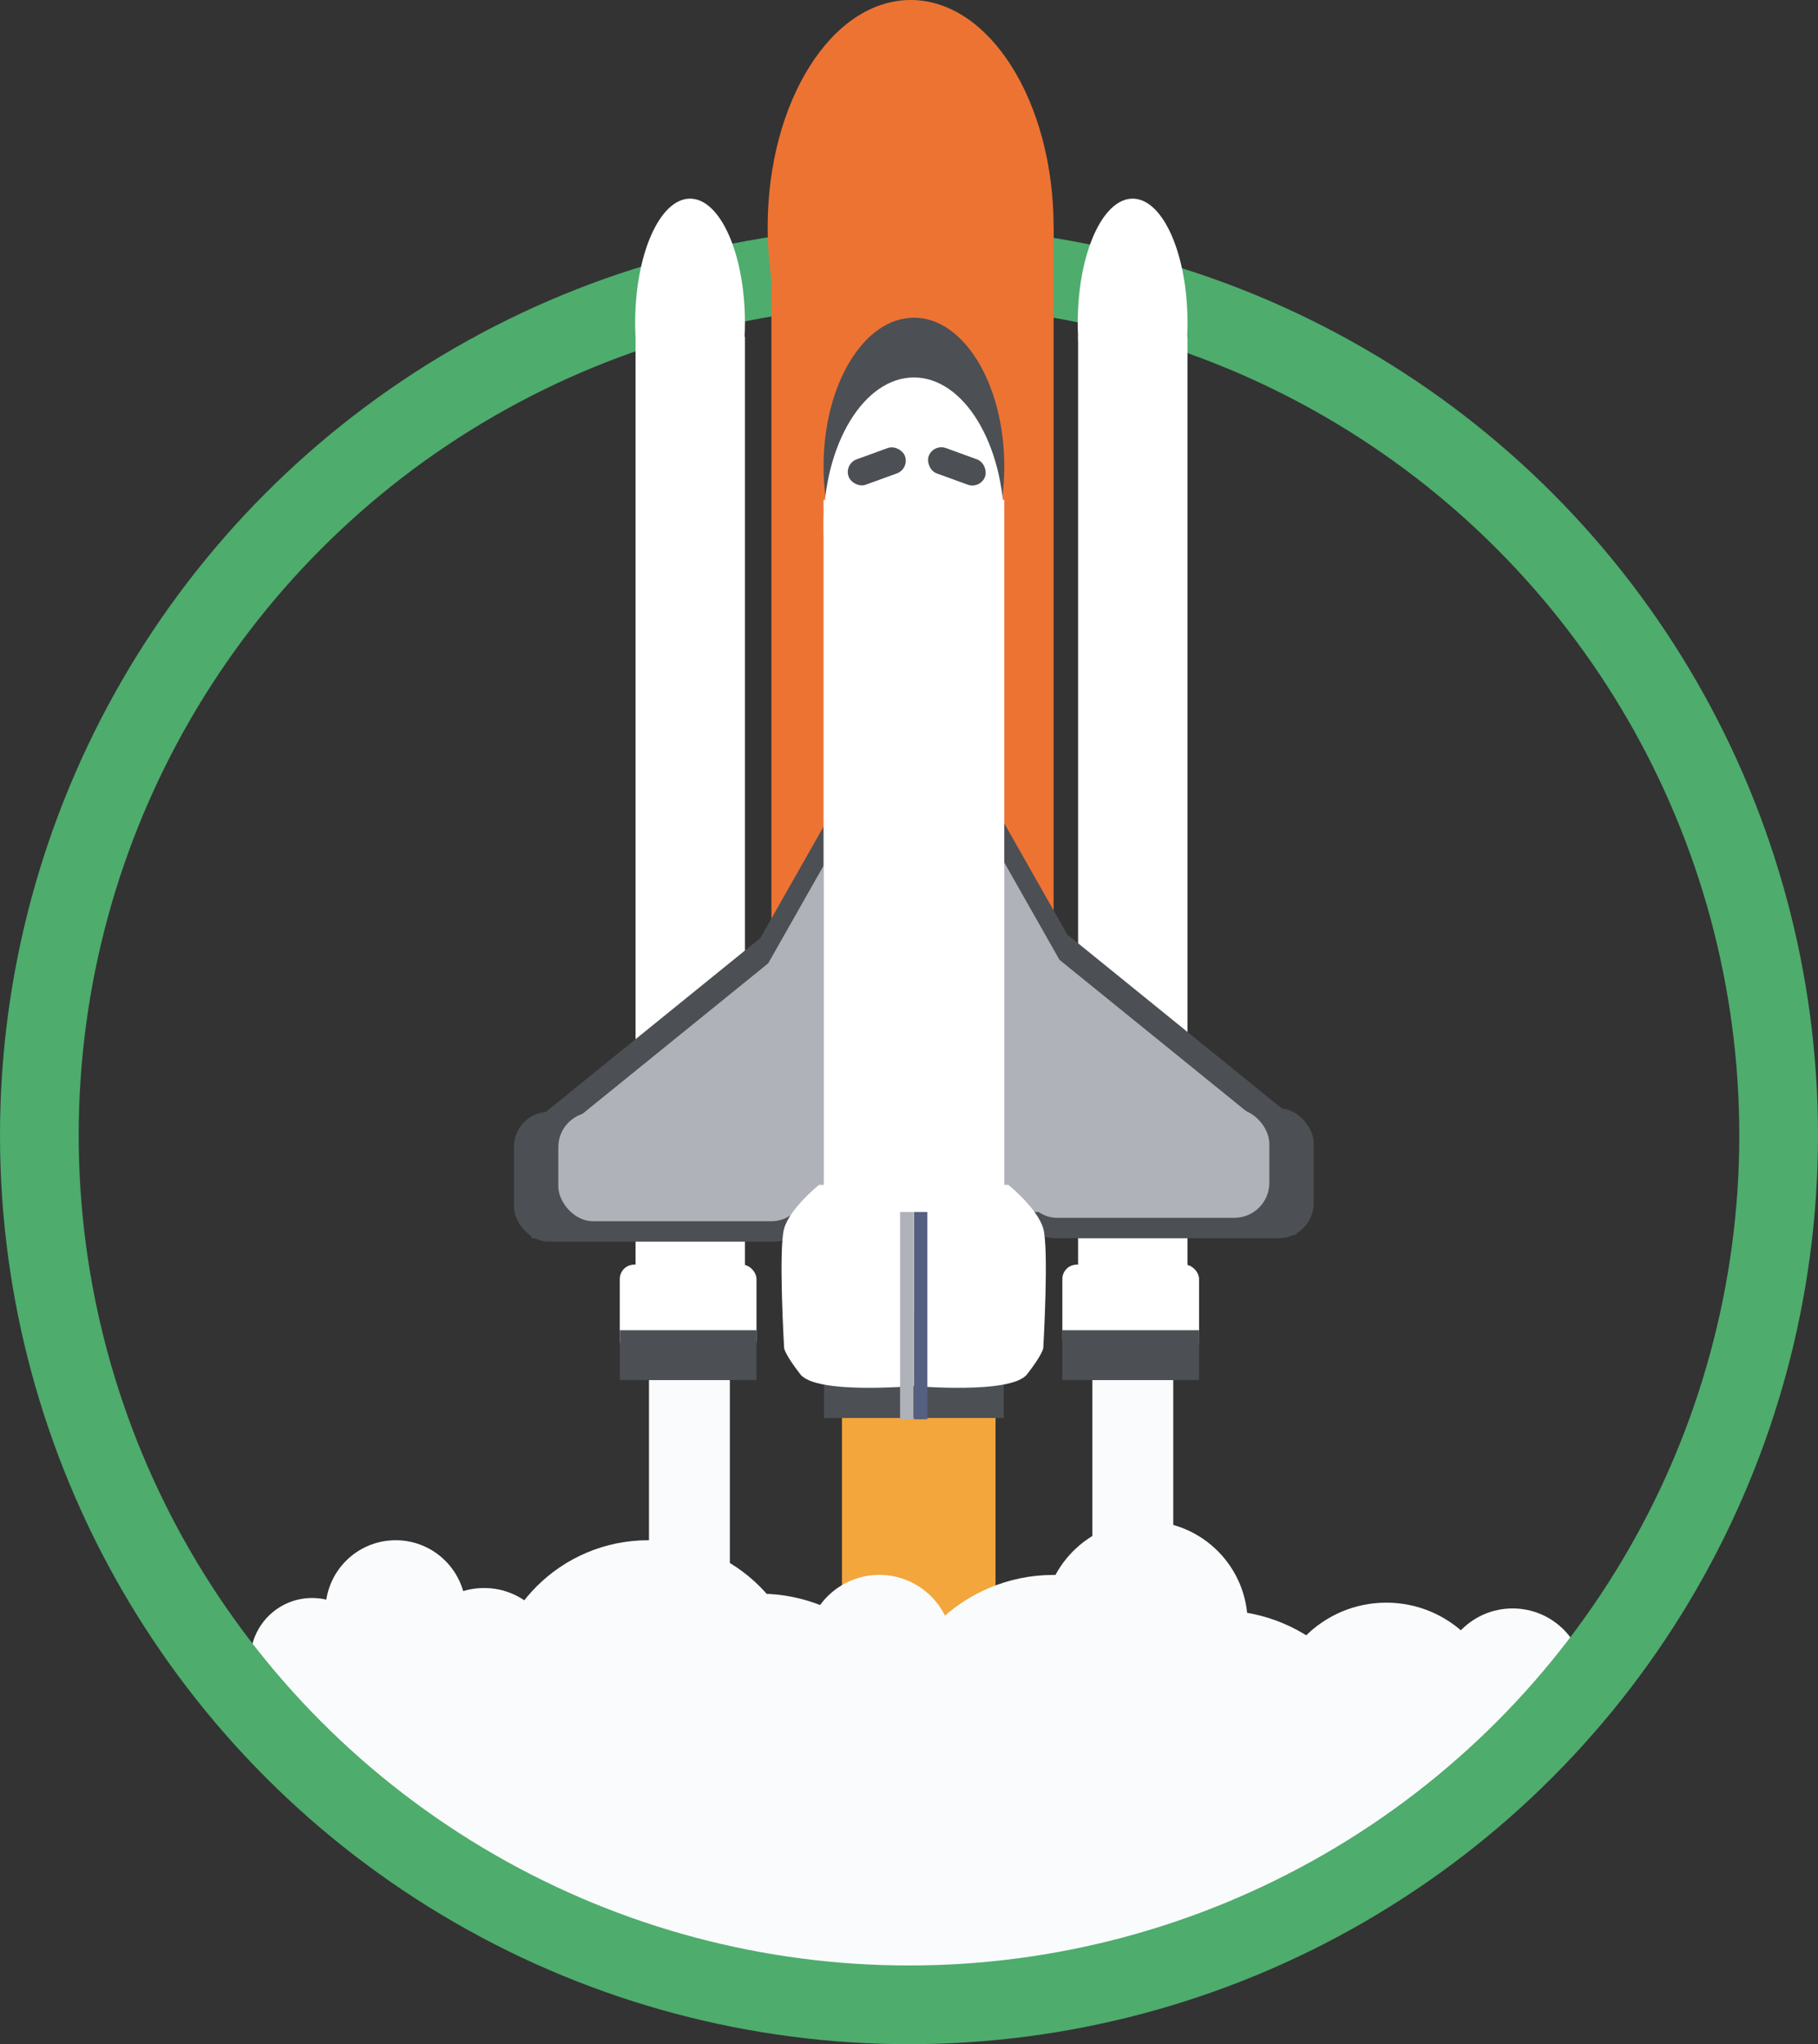 <svg xmlns="http://www.w3.org/2000/svg" viewBox="0 0 623.68 701.34"><rect x="0" y="0" width="623.68" height="701.34" fill="#333333" stroke="none"/><defs><style>.cls-1{fill:#f2a63b;}.cls-2{fill:#fafbfc;}.cls-3,.cls-9{fill:#4c4f54;}.cls-10,.cls-12,.cls-13,.cls-3,.cls-4,.cls-5,.cls-7{isolation:isolate;}.cls-4{fill:none;stroke:#4eac6d;stroke-miterlimit:10;stroke-width:27px;}.cls-12,.cls-6{fill:#fff;}.cls-7,.cls-8{fill:#ed7333;}.cls-10,.cls-11{fill:#afb2b8;}.cls-13{fill:#556080;}</style></defs><g id="Layer_2" data-name="Layer 2"><g id="Layer_1-2" data-name="Layer 1"><rect class="cls-1" x="288.84" y="482.49" width="52.69" height="82.93"/><rect class="cls-2" x="222.64" y="473.45" width="27.74" height="166.95"/><rect class="cls-2" x="374.75" y="473.45" width="27.74" height="166.95"/><circle class="cls-2" cx="222.36" cy="582.56" r="54.13"/><circle class="cls-2" cx="301.66" cy="565.45" r="25.13"/><circle class="cls-2" cx="166.07" cy="569.42" r="24.6"/><circle class="cls-2" cx="135.74" cy="552.51" r="24.08"/><circle class="cls-2" cx="107.07" cy="569.42" r="21.17"/><circle class="cls-2" cx="309.96" cy="628.36" r="43.47"/><circle class="cls-2" cx="361.45" cy="597.05" r="56.72"/><circle class="cls-2" cx="418.17" cy="609.23" r="56.72"/><circle class="cls-2" cx="143.61" cy="603.49" r="36.54"/><circle class="cls-2" cx="255.56" cy="622.18" r="56.72"/><circle class="cls-2" cx="260.63" cy="603.49" r="56.72"/><circle class="cls-2" cx="392.97" cy="556.92" r="35.05"/><circle class="cls-2" cx="475.57" cy="589.11" r="39.26"/><circle class="cls-2" cx="518.91" cy="576.59" r="24.76"/><circle class="cls-2" cx="357.92" cy="633.31" r="56.72"/><circle class="cls-2" cx="300.78" cy="633.31" r="56.72"/><circle class="cls-2" cx="198.83" cy="609.23" r="56.72"/><rect class="cls-3" x="282.71" y="471.94" width="61.65" height="14.55"/><circle class="cls-4" cx="311.84" cy="389.49" r="298.34"/><g class="cls-5"><ellipse class="cls-6" cx="388.56" cy="110.76" rx="18.83" ry="42.61"/><rect class="cls-6" x="369.85" y="115.51" width="37.53" height="336.74"/></g><rect class="cls-6" x="364.45" y="433.87" width="46.9" height="31.05" rx="4.95"/><rect class="cls-3" x="364.45" y="456.38" width="46.9" height="17.07"/><g class="cls-5"><ellipse class="cls-6" cx="236.73" cy="110.76" rx="18.83" ry="42.61"/><rect class="cls-6" x="218.03" y="115.51" width="37.53" height="336.74"/></g><rect class="cls-6" x="212.62" y="433.87" width="46.9" height="31.05" rx="4.95"/><rect class="cls-3" x="212.62" y="456.38" width="46.9" height="17.07"/><ellipse class="cls-7" cx="312.4" cy="77.96" rx="49.05" ry="77.96"/><rect class="cls-8" x="264.64" y="77.96" width="96.81" height="321.13"/><g class="cls-5"><polygon class="cls-3" points="343.54 280.75 366.15 320.63 444.73 384.33 444.73 423.62 343.54 423.62 343.54 280.75"/><rect class="cls-9" x="349.49" y="380.24" width="101.2" height="44.57" rx="12" transform="translate(800.17 805.05) rotate(-180)"/></g><polygon class="cls-10" points="344.47 295.81 363.47 329.31 429.47 382.81 429.47 415.81 344.47 415.81 344.47 295.81"/><rect class="cls-11" x="350.47" y="380.38" width="85" height="37.43" rx="12" transform="translate(785.93 798.19) rotate(-180)"/><g class="cls-5"><polygon class="cls-3" points="283.47 281.94 260.85 321.82 182.27 385.52 182.27 424.81 283.47 424.81 283.47 281.94"/><rect class="cls-9" x="176.32" y="381.43" width="101.2" height="44.57" rx="12"/></g><polygon class="cls-10" points="282.54 297 263.54 330.5 197.53 384 197.53 417 282.54 417 282.54 297"/><rect class="cls-11" x="191.53" y="381.57" width="85" height="37.43" rx="12"/><ellipse class="cls-3" cx="313.53" cy="160" rx="31" ry="51"/><rect class="cls-6" x="282.53" y="171.5" width="62" height="279"/><ellipse class="cls-6" cx="313.53" cy="180.5" rx="31" ry="51"/><path class="cls-12" d="M281,406.5s-10,8-12,15,0,41,0,41,.12,2,5.56,9,38.94,4,38.94,4v-69Z"/><path class="cls-12" d="M345.9,406.5s10,8,12,15,0,41,0,41-.12,2-5.56,9-38.94,4-38.94,4v-69Z"/><rect class="cls-3" x="290.5" y="155.38" width="20.57" height="9.25" rx="4.62" transform="translate(-36.58 112.52) rotate(-20)"/><rect class="cls-3" x="317.98" y="155.38" width="20.57" height="9.25" rx="4.62" transform="translate(74.52 -102.62) rotate(20)"/><rect class="cls-10" x="308.78" y="415.81" width="4.61" height="71.13"/><rect class="cls-13" x="313.53" y="415.81" width="4.61" height="71.13"/></g></g></svg>